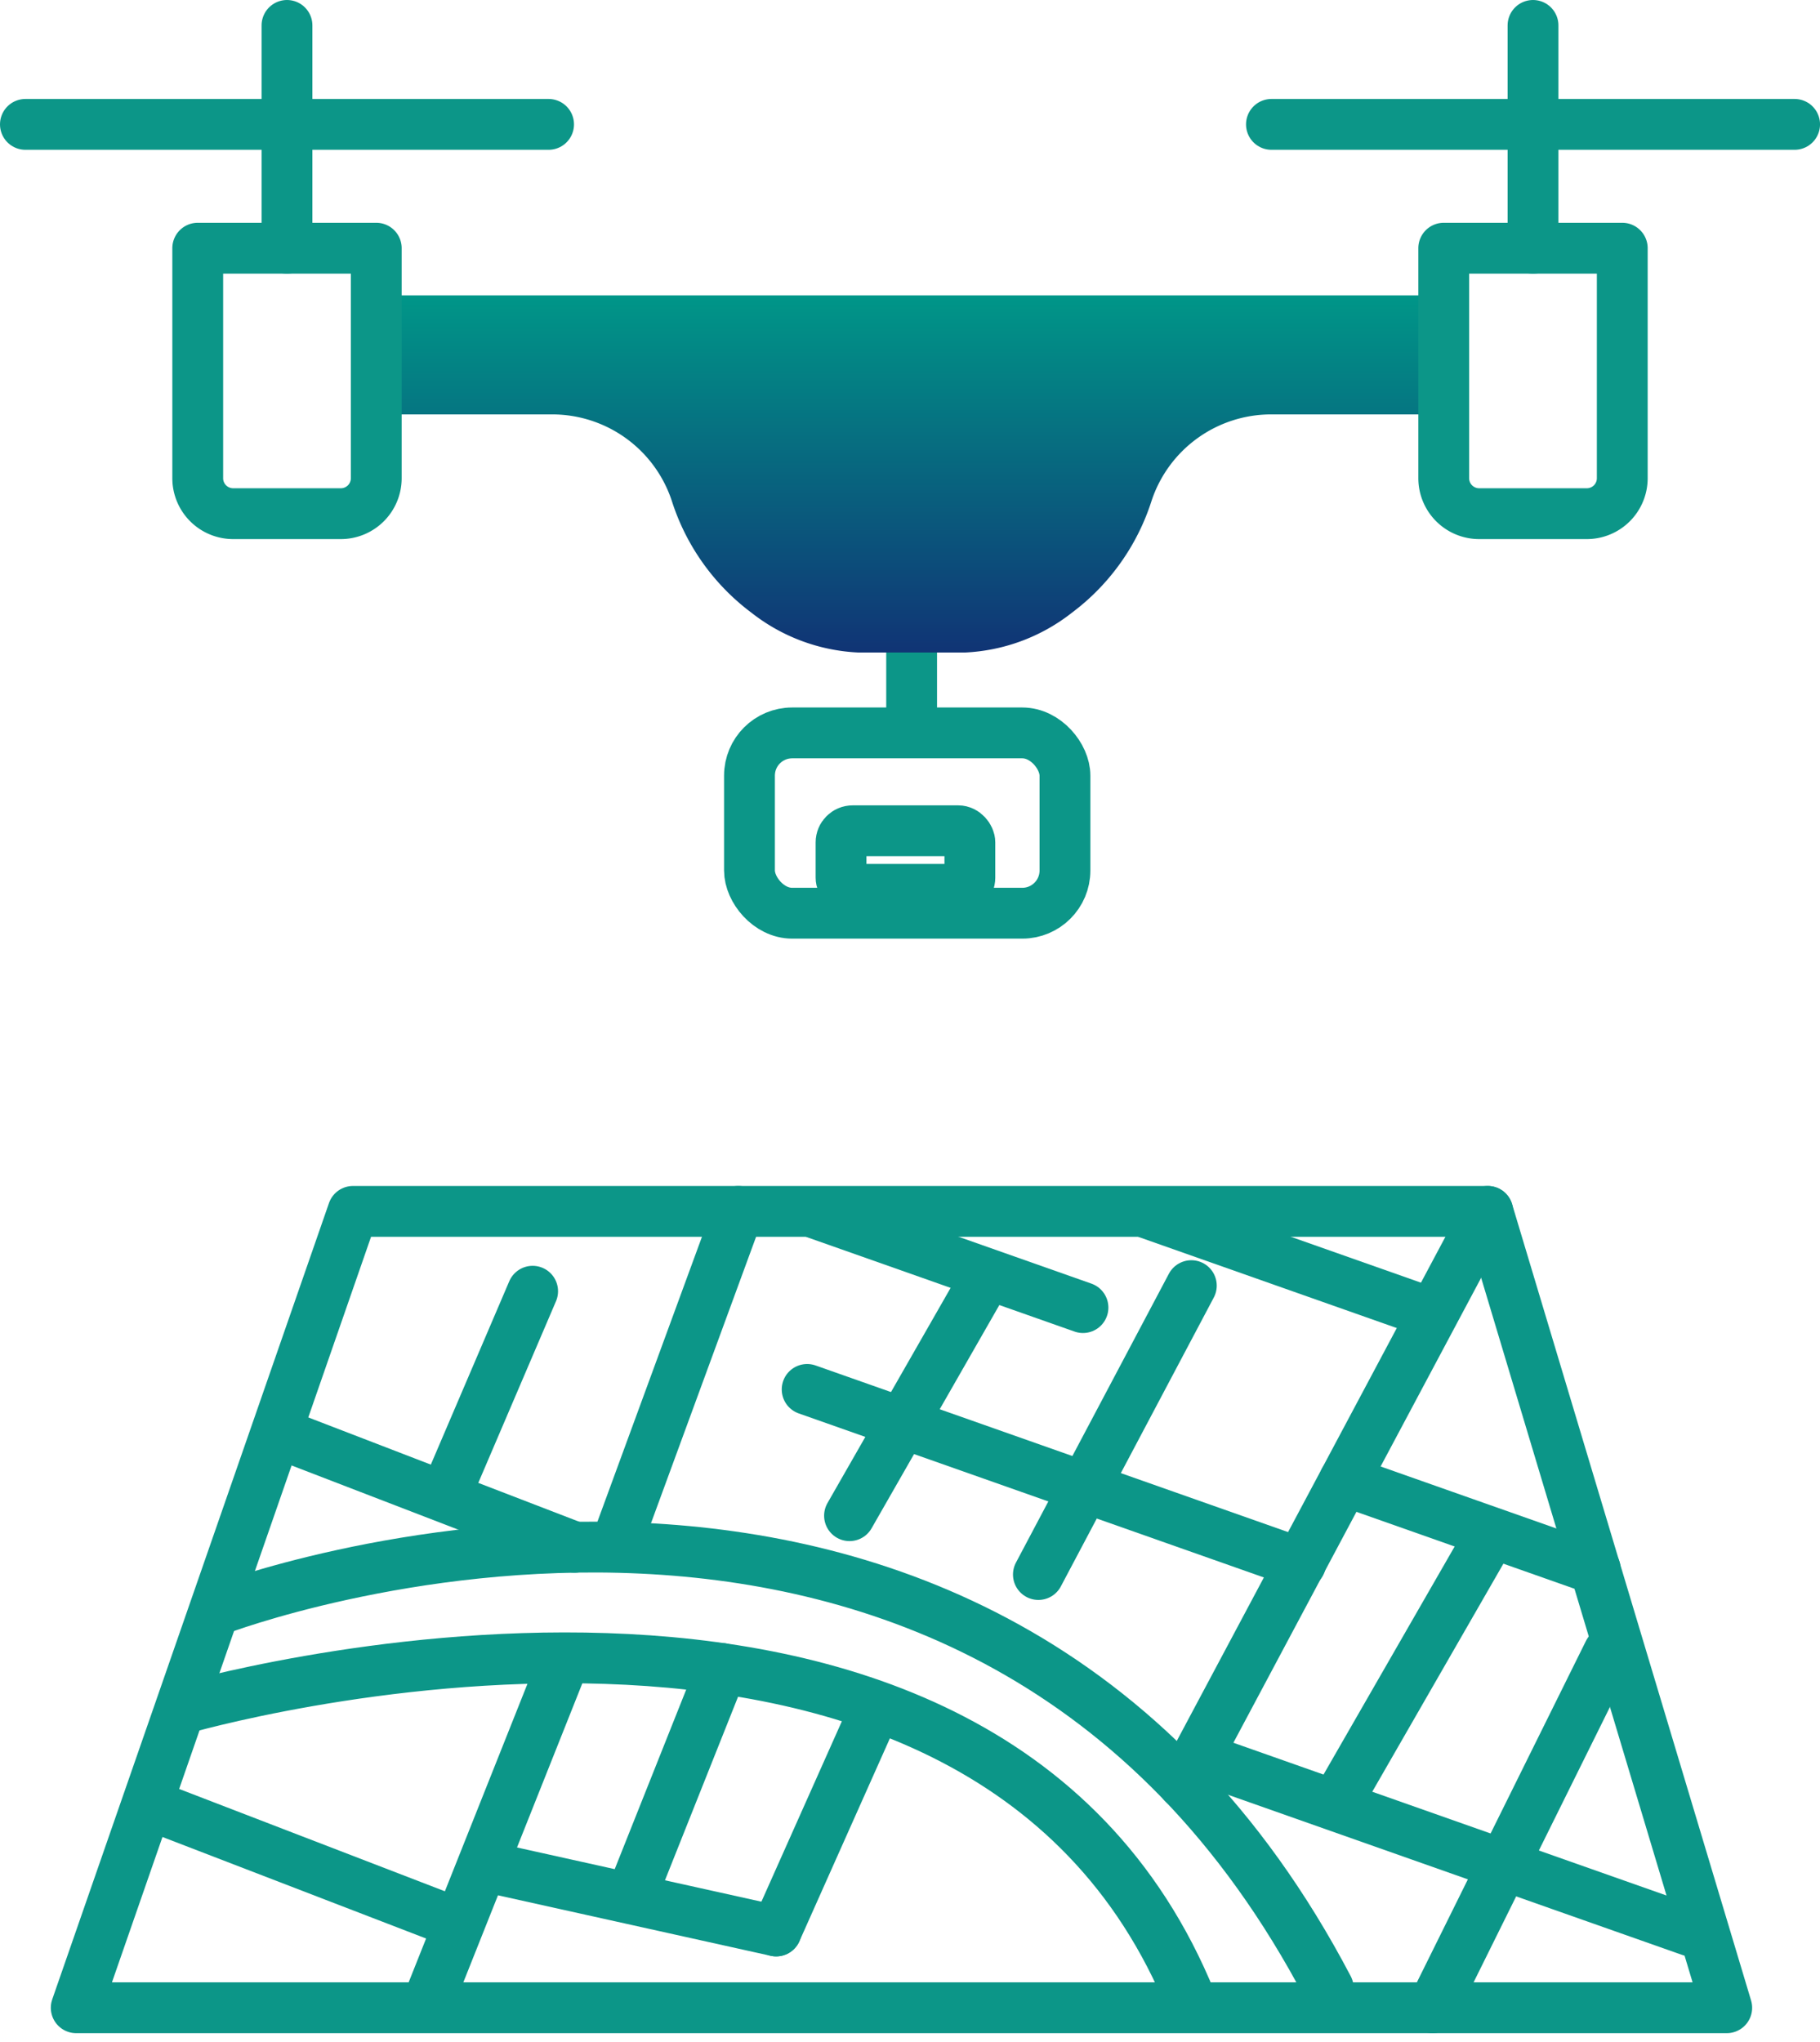 <svg xmlns="http://www.w3.org/2000/svg" width="71.637" height="80.342" viewBox="0 0 71.637 80.342">
    <defs>
        <linearGradient id="linear-gradient" x1=".5" x2=".5" y2="1" gradientUnits="objectBoundingBox">
            <stop offset="0" stop-color="#009688"/>
            <stop offset="1" stop-color="#103475"/>
        </linearGradient>
        <style>
            .cls-1,.cls-3{fill:none;stroke:#0c9688;stroke-width:2px}.cls-1{stroke-linecap:round;stroke-linejoin:round}.cls-3{stroke-miterlimit:10}
        </style>
    </defs>
    <g id="Group_2430" data-name="Group 2430" transform="translate(-6.917 -6.424)">
        <g id="Group_2430-2" data-name="Group 2430" transform="translate(9.917 54.089)">
            <path id="Path_2231" d="M8.125 58.194l10.894-31.336h44.665l9.407 31.336z" class="cls-1" data-name="Path 2231" transform="translate(-8.125 -26.858)"/>
            <path id="Path_2232" d="M10.775 35.564s29.89-11.4 43.678 14.892" class="cls-1" data-name="Path 2232" transform="translate(-5.172 -19.896)"/>
            <path id="Path_2233" d="M10.074 37.185s31.372-9.155 39.771 11.524" class="cls-1" data-name="Path 2233" transform="translate(-5.953 -17.599)"/>
            <path id="Path_2234" d="M22.985 26.858l-4.808 13.1" class="cls-1" data-name="Path 2234" transform="translate(3.077 -26.858)"/>
            <path id="Path_2235" d="M19.9 35.366l-5.223 13.12" class="cls-1" data-name="Path 2235" transform="translate(-.824 -17.376)"/>
            <path id="Path_2236" d="M40.722 26.858l-11.993 22.5" class="cls-1" data-name="Path 2236" transform="translate(14.837 -26.858)"/>
            <path id="Path_2237" d="M24.809 36.375l-3.654 8.191" class="cls-1" data-name="Path 2237" transform="translate(6.396 -16.252)"/>
            <path id="Path_2238" d="M15.81 39.064l11.3 2.506" class="cls-1" data-name="Path 2238" transform="translate(.44 -13.255)"/>
            <path id="Path_2239" d="M27.576 28.344l-5.056 8.832" class="cls-1" data-name="Path 2239" transform="translate(7.918 -25.202)"/>
            <path id="Path_2240" d="M32.056 28.24l-6.02 11.367" class="cls-1" data-name="Path 2240" transform="translate(11.836 -25.318)"/>
            <path id="Path_2241" d="M18.265 28.344l-3.119 7.289" class="cls-1" data-name="Path 2241" transform="translate(-.3 -25.202)"/>
            <path id="Path_2242" d="M40.306 35.061l-6.931 13.991" class="cls-1" data-name="Path 2242" transform="translate(20.015 -17.716)"/>
            <path id="Path_2245" d="M37.411 32.972L31.7 42.9" class="cls-1" data-name="Path 2245" transform="translate(18.148 -20.044)"/>
            <path id="Line_824" d="M0 8.827L3.516 0" class="cls-1" data-name="Line 824" transform="translate(21.9 17.989)"/>
            <path id="Line_825" d="M0 0L19.424 6.848" class="cls-1" data-name="Line 825" transform="translate(44.118 21.465)"/>
            <path id="Line_826" d="M0 0L19.424 6.848" class="cls-1" data-name="Line 826" transform="translate(28.77 7.006)"/>
            <path id="Line_827" d="M0 0L10.496 3.701" class="cls-1" data-name="Line 827" transform="translate(29.131 .085)"/>
            <path id="Line_828" d="M0 0L10.496 3.701" class="cls-1" data-name="Line 828" transform="translate(42.208 .085)"/>
            <path id="Line_829" d="M0 0L9.878 3.483" class="cls-1" data-name="Line 829" transform="translate(49.913 10.594)"/>
            <path id="Line_830" d="M0 0L11.134 4.286" class="cls-1" data-name="Line 830" transform="translate(8.491 8.931)"/>
            <path id="Line_831" d="M0 0L11.134 4.286" class="cls-1" data-name="Line 831" transform="translate(3.712 23.667)"/>
        </g>
        <g id="Group_2431" data-name="Group 2431" transform="translate(7.917 7.424)">
            <path id="Path_2246" fill="url(#linear-gradient)" d="M56.537 7.447H14.466v4.684h6.891a4.959 4.959 0 0 1 4.7 3.389 8.848 8.848 0 0 0 3.132 4.409 7.348 7.348 0 0 0 4.218 1.571H37.6a7.354 7.354 0 0 0 4.216-1.571 8.861 8.861 0 0 0 3.132-4.409 4.957 4.957 0 0 1 4.7-3.389h6.893z" data-name="Path 2246" transform="translate(-.618 3.175)"/>
            <path id="Rectangle_1975" d="M0 0h7.027v9.051a1.395 1.395 0 0 1-1.395 1.395H1.395A1.395 1.395 0 0 1 0 9.051V0z" class="cls-1" data-name="Rectangle 1975" transform="translate(6.783 8.766)"/>
            <path id="Rectangle_1976" d="M0 0h7.027v9.051a1.395 1.395 0 0 1-1.395 1.395H1.395A1.395 1.395 0 0 1 0 9.051V0z" class="cls-1" data-name="Rectangle 1976" transform="translate(55.827 8.766)"/>
            <path id="Line_832" d="M0 8.766L0 0" class="cls-1" data-name="Line 832" transform="translate(59.341)"/>
            <path id="Line_833" d="M0 0L20.593 0" class="cls-1" data-name="Line 833" transform="translate(49.045 3.894)"/>
            <path id="Line_834" d="M0 8.766L0 0" class="cls-1" data-name="Line 834" transform="translate(10.296)"/>
            <path id="Line_835" d="M0 0L20.593 0" class="cls-1" data-name="Line 835" transform="translate(0 3.894)"/>
            <path id="Line_836" d="M0 0L0 2.825" class="cls-3" data-name="Line 836" transform="translate(34.883 24.675)"/>
            <rect id="Rectangle_1977" width="12.418" height="7.095" class="cls-3" data-name="Rectangle 1977" rx="1.681" transform="translate(28.5 27.838)"/>
            <rect id="Rectangle_1978" width="5.071" height="2.305" class="cls-3" data-name="Rectangle 1978" rx=".458" transform="translate(32.104 31.689)"/>
        </g>
    </g>
</svg>
